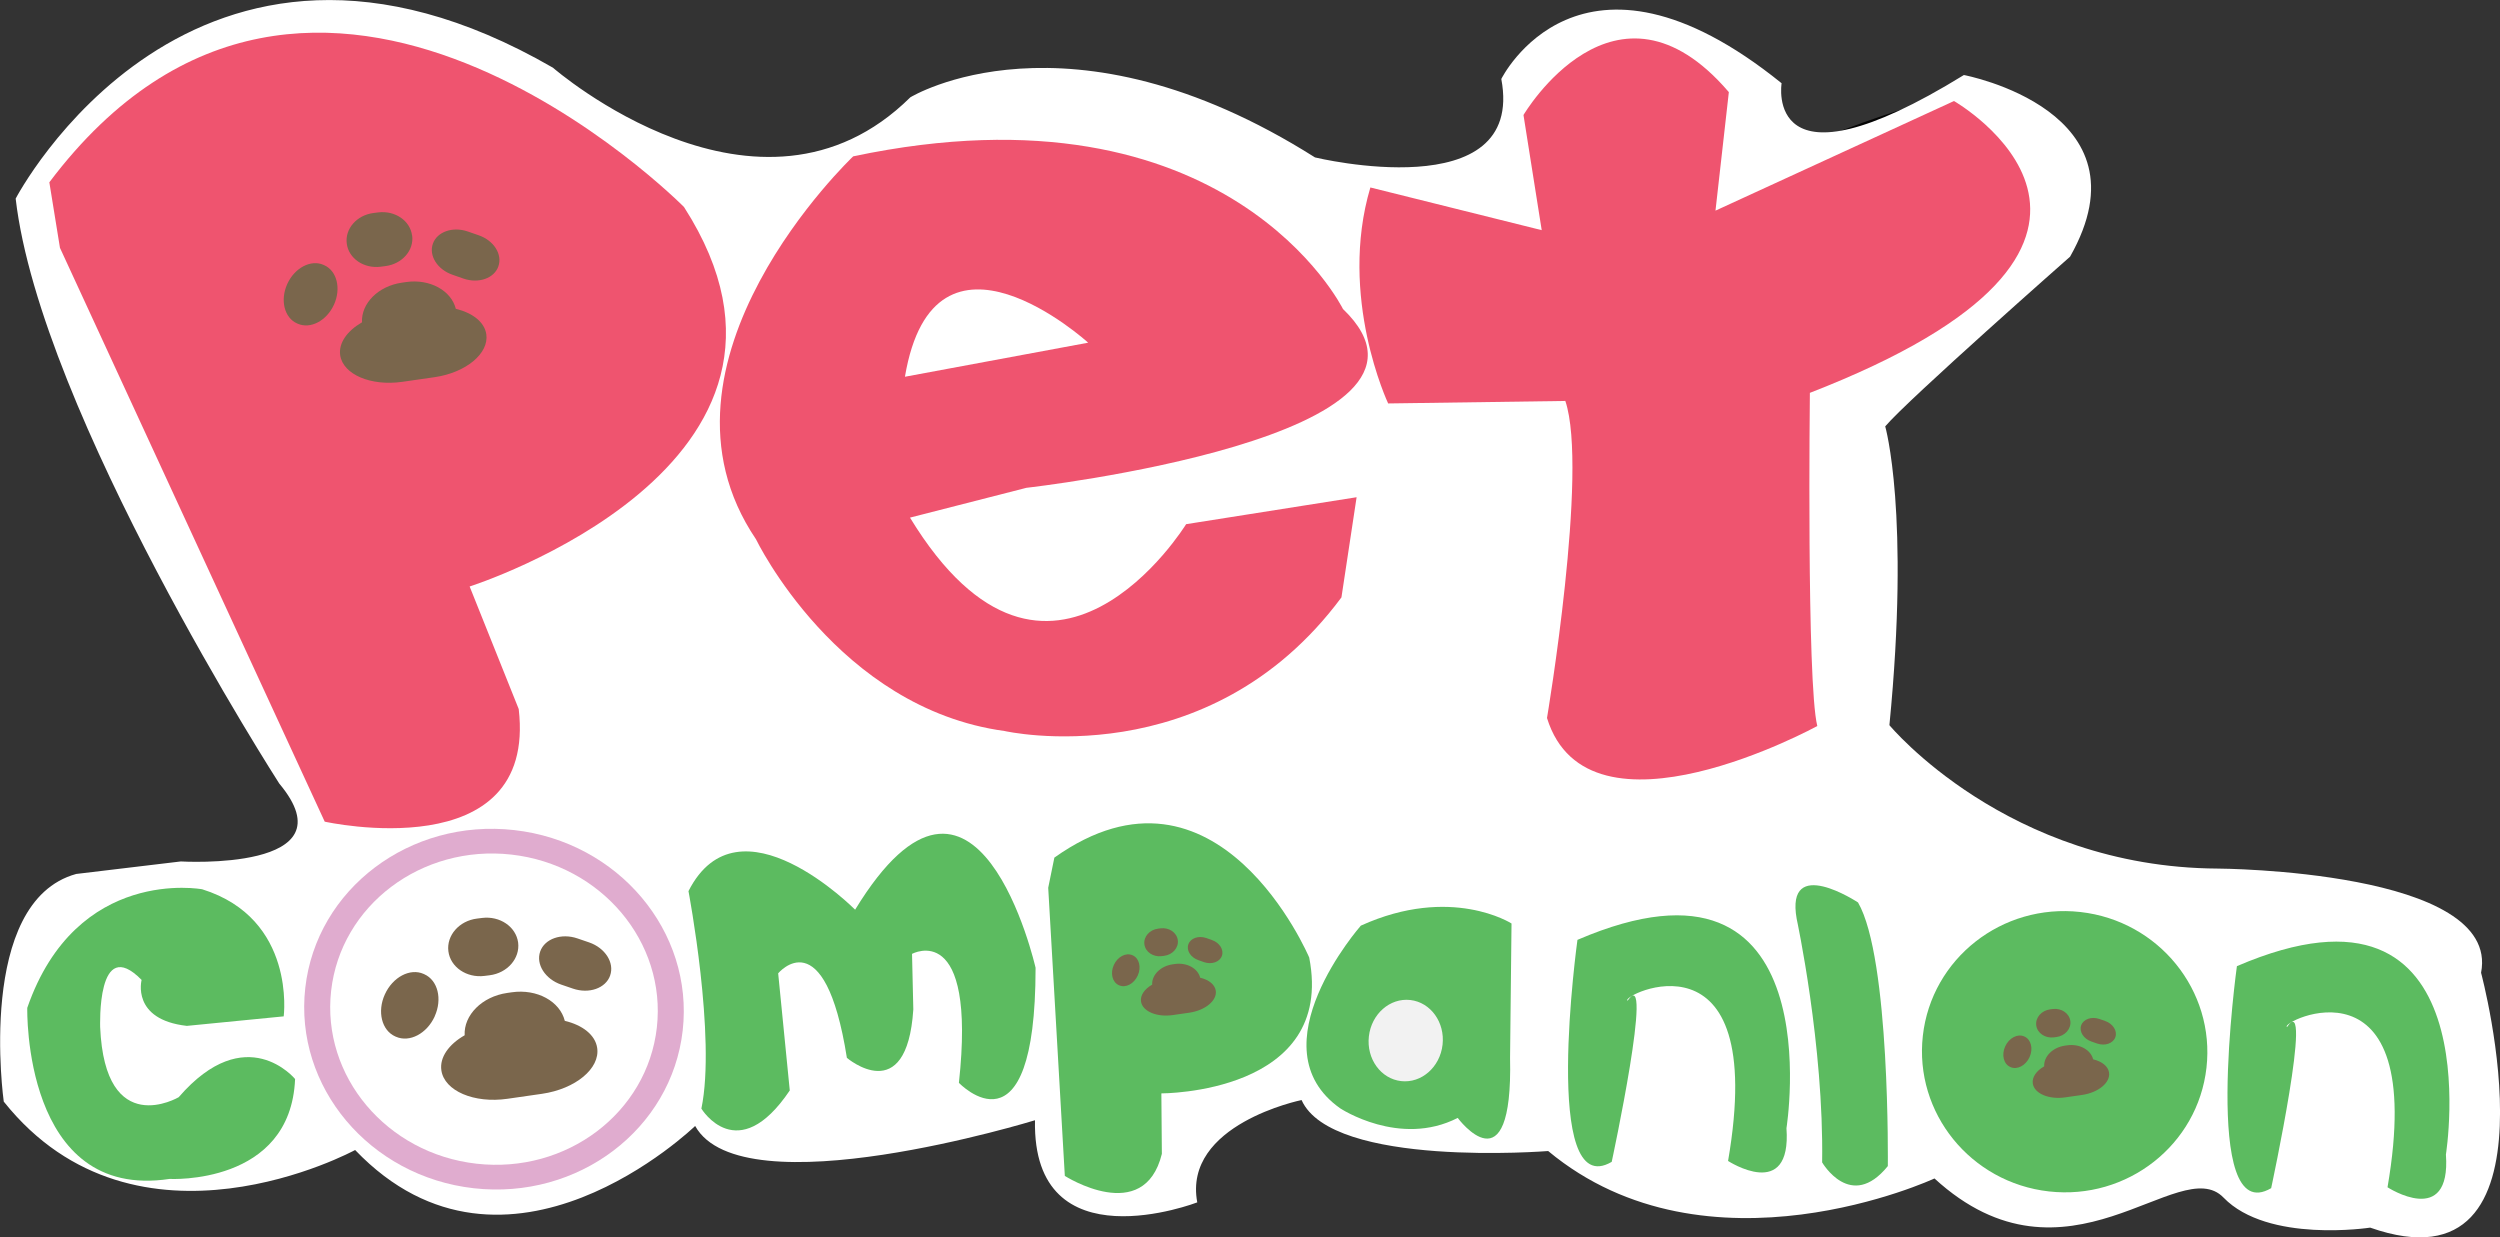 <svg id="Layer_1" data-name="Layer 1" xmlns="http://www.w3.org/2000/svg" viewBox="0 0 1247.93 617.62"><rect x="0" y="0" width="1247.93" height="617.62" fill="#333333" stroke="none"/><defs><style>.cls-1{fill:#050505;}.cls-2{fill:#fff;}.cls-3{fill:#ef546f;}.cls-4{fill:#5cbb60;}.cls-5{fill:#e0accf;}.cls-6{fill:#7a664c;}.cls-7{fill:#f2f2f2;}</style></defs><title>logo</title><path class="cls-1" d="M791,301.13l3.3,143.27s11.78,23.37-19.16,36.77q-2.17.94-4.62,1.81c-36.68,13-86.62,27.48-127.76-9.36,0,0,12.7-126.55,7.89-150.46l-69-12.41s-26.47,2.87-21.92-11.53c0,0-135.42,68.27-204.55,65.51,0,0,46.37,79.72,102.27-5.58l98.19-23.6s21.74,80.37-53,116.23c0,0-88,58.19-191.57-6.65,0,0-58-22.46-78.7-111.34,0,0-60.09,47.56-108.58,62.22,0,0,26.59,67.65,23,79.2,0,0-13.53,34.67-35.91,35.35,0,0-60,17.06-72.64,6.67,0,0-138.11-284.66-143.72-315.29,0,0,52.77-146.83,231.44-71.35,0,0,93.07,45.11,112.19,76,0,0,20.29,16.37,41.44-19.48,0,0,30.17-23.9,63.25-24.14,0,0,106.08-5.09,153.63,28.44l42.8,31s12.49-30,13.09-35.82c0,0,56.09,2.36,81.91,14.32,0,0-12.51-49.71,9.49-66.35,0,0,38.95-51,100.71-.73,0,0,8.24,25.08-3,53,0,0,104-47.66,125.18-39.23,0,0,54,43.88,20.66,86.86C887.27,234.49,854.93,278.15,791,301.13Z" transform="translate(122.93 -98.85)"/><path class="cls-2" d="M-32.67,528.86s86,5.19,49.15-38.87c0,0-119.27-185.35-131.59-292,0,0,88.18-169.33,268.2-65.34,0,0,102.82,89.51,178.39,14.78,0,0,78.42-48.14,202,30,0,0,105.16,25.47,93-39.16,0,0,39.11-79.3,139.91,2.13,0,0-9.44,57.84,91-4.1,0,0,94.36,17.75,53,90.68,0,0-81,71.37-92.27,84.71,0,0,12.46,43.25,2.09,149.15,0,0,58.76,71,163.81,71.58,0,0,141.55.65,131.53,52,0,0,43.33,161.88-55.36,127.23,0,0-51.1,7.89-73.21-15s-78.2,51-144.27-9.54c0,0-113.16,52.57-192.83-13.69,0,0-107.88,8.63-123.1-25.45,0,0-59.36,12.06-52.07,51.08,0,0-82.47,31.82-81-41,0,0-146.16,45-169.64,2.86,0,0-94,91.11-169.73,12,0,0-108.87,59.25-175.39-24.16,0,0-14.07-99.78,36.16-113.64Z" transform="translate(122.93 -98.85)"/><path class="cls-3" d="M-93,222.57,39.16,509S145.29,532.67,136,452.78L111.5,391.61s189.9-60.37,107-189.43c0,0-185-187.29-316.8-12.33Z" transform="translate(122.93 -98.85)"/><path class="cls-3" d="M389.44,342.35s224.76-25.29,158-89.26c0,0-57.05-115.79-244.47-76.2,0,0-108.41,102.63-48.54,191.13,0,0,40.63,84.39,124.14,95.74,0,0,101.44,23.11,168.11-66.71l7.57-50-85.1,13.45s-68.24,110.92-137.84-3.27Z" transform="translate(122.93 -98.85)"/><path class="cls-3" d="M646.65,213.74l-9.1-57.48s45.75-77.77,102.51-11.42L733.39,204l119.06-54.72s118.94,68.25-63.8,142.44q-4,1.61-8.14,3.23s-1.66,144.73,3.7,166.31c0,0-114.28,62.6-134.92-4,0,0,20.81-123.55,9.15-158.27L570,300.24S544.89,247,561.12,192.43Z" transform="translate(122.93 -98.85)"/><path class="cls-2" d="M328.79,286.91l91.46-17S343.45,200,328.79,286.91Z" transform="translate(122.93 -98.85)"/><path class="cls-4" d="M-52.24,588s-5.29,19.8,22.58,22.94l48.35-4.75S25,557.45-22,542.75c0,0-62.7-11.77-87.32,59.19,0,0-2.36,96.48,71,85.4,0,0,60.45,3.29,62.69-49.87,0,0-24.42-29.84-58.1,9.07,0,0-36.78,21.63-39.21-35.06C-72.87,611.47-74.82,565-52.24,588Z" transform="translate(122.93 -98.85)"/><ellipse class="cls-5" cx="123.65" cy="602.56" rx="89.96" ry="94.8" transform="translate(-366.03 559.14) rotate(-83.57)"/><path class="cls-4" d="M220.74,543.67s13.86,73,6.44,108.58c0,0,18,29.7,44.12-9.07l-5.79-58.48s23.22-27.86,34.3,42.2c0,0,29.91,25.52,33.16-24.18L332.33,575s32.32-17.69,23.4,64.37c0,0,38.26,40.14,38.27-57.42,0,0-29.18-128.82-90.08-29C303.93,553,245.88,494.16,220.74,543.67Z" transform="translate(122.93 -98.85)"/><path class="cls-4" d="M400.31,542l8.29,143.83s39.51,25.24,48.44-11l-.25-30.19s87,.27,73.81-67.8c0,0-45.62-107.89-127.22-49.89Z" transform="translate(122.93 -98.85)"/><path class="cls-4" d="M556.37,560.9s-53.5,60.78-10.28,91.22c0,0,29.65,19.6,58.63,4.76,0,0,27.66,37.35,26.13-30l.73-67.05S601.44,540.46,556.37,560.9Z" transform="translate(122.93 -98.85)"/><path class="cls-4" d="M993.67,581.13s-18.23,131.52,17.1,110.82c0,0,21.53-100.24,7.92-80.45-4.32-2.41,70.72-39.51,50.16,80,0,0,31.81,20.66,29.15-16.36C1098,675.12,1121.88,525.94,993.67,581.13Z" transform="translate(122.93 -98.85)"/><path class="cls-4" d="M773.92,557.51s13.61,63.11,12.71,121.57c0,0,14.29,24.7,32.79,1.85,0,0,1.23-103.92-14.88-131.6C804.54,549.34,768.21,525.31,773.92,557.51Z" transform="translate(122.93 -98.85)"/><ellipse class="cls-4" cx="907.64" cy="623.8" rx="70.18" ry="71.24" transform="translate(309.1 1357.06) rotate(-83.57)"/><path class="cls-4" d="M664.49,568s-18.23,131.52,17.1,110.82c0,0,21.53-100.24,7.92-80.45-4.32-2.41,70.72-39.5,50.16,80,0,0,31.81,20.67,29.15-16.35C768.83,662,792.7,512.82,664.49,568Z" transform="translate(122.93 -98.85)"/><path class="cls-6" d="M43.79,250.91C40.13,259,32,263.24,25.67,260.43l-.32-.13c-6.35-2.82-8.54-11.64-4.88-19.7h0c3.65-8.06,11.78-12.33,18.12-9.52l.31.14c6.35,2.81,8.54,11.64,4.89,19.7Z" transform="translate(122.93 -98.85)"/><path class="cls-6" d="M82.81,216.38c1,7.41-5,14.26-13.38,15.3L67,232c-8.34,1-15.88-4.12-16.83-11.53h0c-1-7.41,5-14.26,13.38-15.3l2.38-.3c8.34-1,15.88,4.13,16.83,11.53Z" transform="translate(122.93 -98.85)"/><path class="cls-6" d="M125.85,231.81c-2.1,6-9.9,8.7-17.42,6.11L102.95,236c-7.52-2.59-11.91-9.51-9.81-15.48h0c2.1-6,9.9-8.7,17.42-6.12l5.48,1.9c7.52,2.59,11.91,9.51,9.81,15.47Z" transform="translate(122.93 -98.85)"/><path class="cls-6" d="M104.6,253c-2.28-9.13-13-15.06-24.8-13.36l-2.14.31c-11.85,1.71-20.36,10.41-19.89,19.79C50.39,264,46,270.07,46.88,276.18c1.42,9.58,15.28,15.52,31,13.27L94,287.13c15.67-2.27,27.24-11.86,25.82-21.45C118.9,259.56,112.89,255,104.6,253Z" transform="translate(122.93 -98.85)"/><path class="cls-6" d="M445,585.82c-1.87,4.13-6,6.31-9.28,4.87l-.16-.07c-3.25-1.44-4.37-6-2.5-10.08h0c1.87-4.12,6-6.31,9.28-4.87l.16.07c3.25,1.44,4.37,6,2.5,10.08Z" transform="translate(122.93 -98.85)"/><path class="cls-6" d="M465,568.15c.49,3.79-2.58,7.3-6.85,7.83l-1.22.15c-4.27.53-8.13-2.11-8.61-5.9h0c-.49-3.79,2.58-7.3,6.85-7.83l1.22-.15c4.27-.53,8.13,2.11,8.61,5.9Z" transform="translate(122.93 -98.85)"/><path class="cls-6" d="M487,576c-1.08,3.05-5.07,4.45-8.92,3.13l-2.81-1c-3.85-1.32-6.1-4.87-5-7.92h0c1.08-3.05,5.07-4.45,8.92-3.13l2.81,1c3.85,1.32,6.1,4.87,5,7.92Z" transform="translate(122.93 -98.85)"/><path class="cls-6" d="M476.17,586.9c-1.17-4.67-6.63-7.71-12.69-6.84l-1.1.16c-6.06.88-10.42,5.33-10.18,10.13-3.78,2.15-6,5.28-5.58,8.41.73,4.9,7.82,7.95,15.85,6.79l8.26-1.19c8-1.16,13.94-6.07,13.22-11C483.48,590.25,480.41,587.9,476.17,586.9Z" transform="translate(122.93 -98.85)"/><path class="cls-6" d="M890.17,626.54c-1.91,4.21-6.15,6.43-9.46,5l-.16-.07c-3.32-1.47-4.46-6.07-2.55-10.28h0c1.91-4.21,6.15-6.44,9.46-5l.16.07c3.32,1.47,4.46,6.08,2.55,10.28Z" transform="translate(122.93 -98.85)"/><path class="cls-6" d="M910.53,608.52c.5,3.87-2.63,7.44-7,8l-1.25.16c-4.35.54-8.29-2.15-8.78-6h0c-.5-3.87,2.63-7.44,7-8l1.24-.16c4.35-.54,8.29,2.16,8.78,6Z" transform="translate(122.93 -98.85)"/><path class="cls-6" d="M933,616.57c-1.09,3.11-5.17,4.54-9.09,3.19l-2.86-1c-3.93-1.35-6.22-5-5.12-8.08h0c1.1-3.11,5.17-4.54,9.09-3.19l2.86,1c3.93,1.35,6.22,5,5.12,8.08Z" transform="translate(122.93 -98.85)"/><path class="cls-6" d="M921.91,627.64c-1.19-4.76-6.76-7.86-12.94-7l-1.12.16c-6.18.89-10.63,5.43-10.38,10.33-3.85,2.2-6.16,5.39-5.69,8.58.74,5,8,8.1,16.16,6.92l8.43-1.21c8.18-1.18,14.22-6.19,13.48-11.19C929.37,631.06,926.23,628.66,921.91,627.64Z" transform="translate(122.93 -98.85)"/><ellipse class="cls-7" cx="578.74" cy="618.24" rx="20.37" ry="18.51" transform="translate(22.53 1025.28) rotate(-83.57)"/><ellipse class="cls-2" cx="123.65" cy="602.56" rx="77.64" ry="81.81" transform="translate(-366.03 559.13) rotate(-83.57)"/><path class="cls-6" d="M94.07,606.2c-3.91,8.61-12.57,13.16-19.34,10.16l-.34-.14c-6.78-3-9.12-12.42-5.21-21h0C73.08,586.6,81.75,582,88.52,585l.33.15c6.78,3,9.11,12.42,5.21,21Z" transform="translate(122.93 -98.85)"/><path class="cls-6" d="M135.71,569.35c1,7.91-5.37,15.22-14.27,16.33l-2.55.32c-8.9,1.11-17-4.4-18-12.3h0c-1-7.9,5.38-15.21,14.28-16.32l2.54-.32c8.9-1.11,16.95,4.4,18,12.3Z" transform="translate(122.93 -98.85)"/><path class="cls-6" d="M181.64,585.81c-2.24,6.37-10.57,9.28-18.6,6.52l-5.85-2c-8-2.76-12.71-10.15-10.47-16.52h0c2.24-6.37,10.57-9.28,18.59-6.53l5.85,2c8,2.76,12.71,10.15,10.47,16.51Z" transform="translate(122.93 -98.85)"/><path class="cls-6" d="M159,608.43c-2.43-9.74-13.83-16.07-26.47-14.26l-2.29.33c-12.64,1.83-21.73,11.11-21.23,21.13-7.87,4.49-12.59,11-11.62,17.54,1.52,10.23,16.31,16.57,33,14.16l17.22-2.48c16.72-2.42,29.07-12.65,27.56-22.89C174.22,615.43,167.81,610.52,159,608.43Z" transform="translate(122.93 -98.85)"/></svg>
